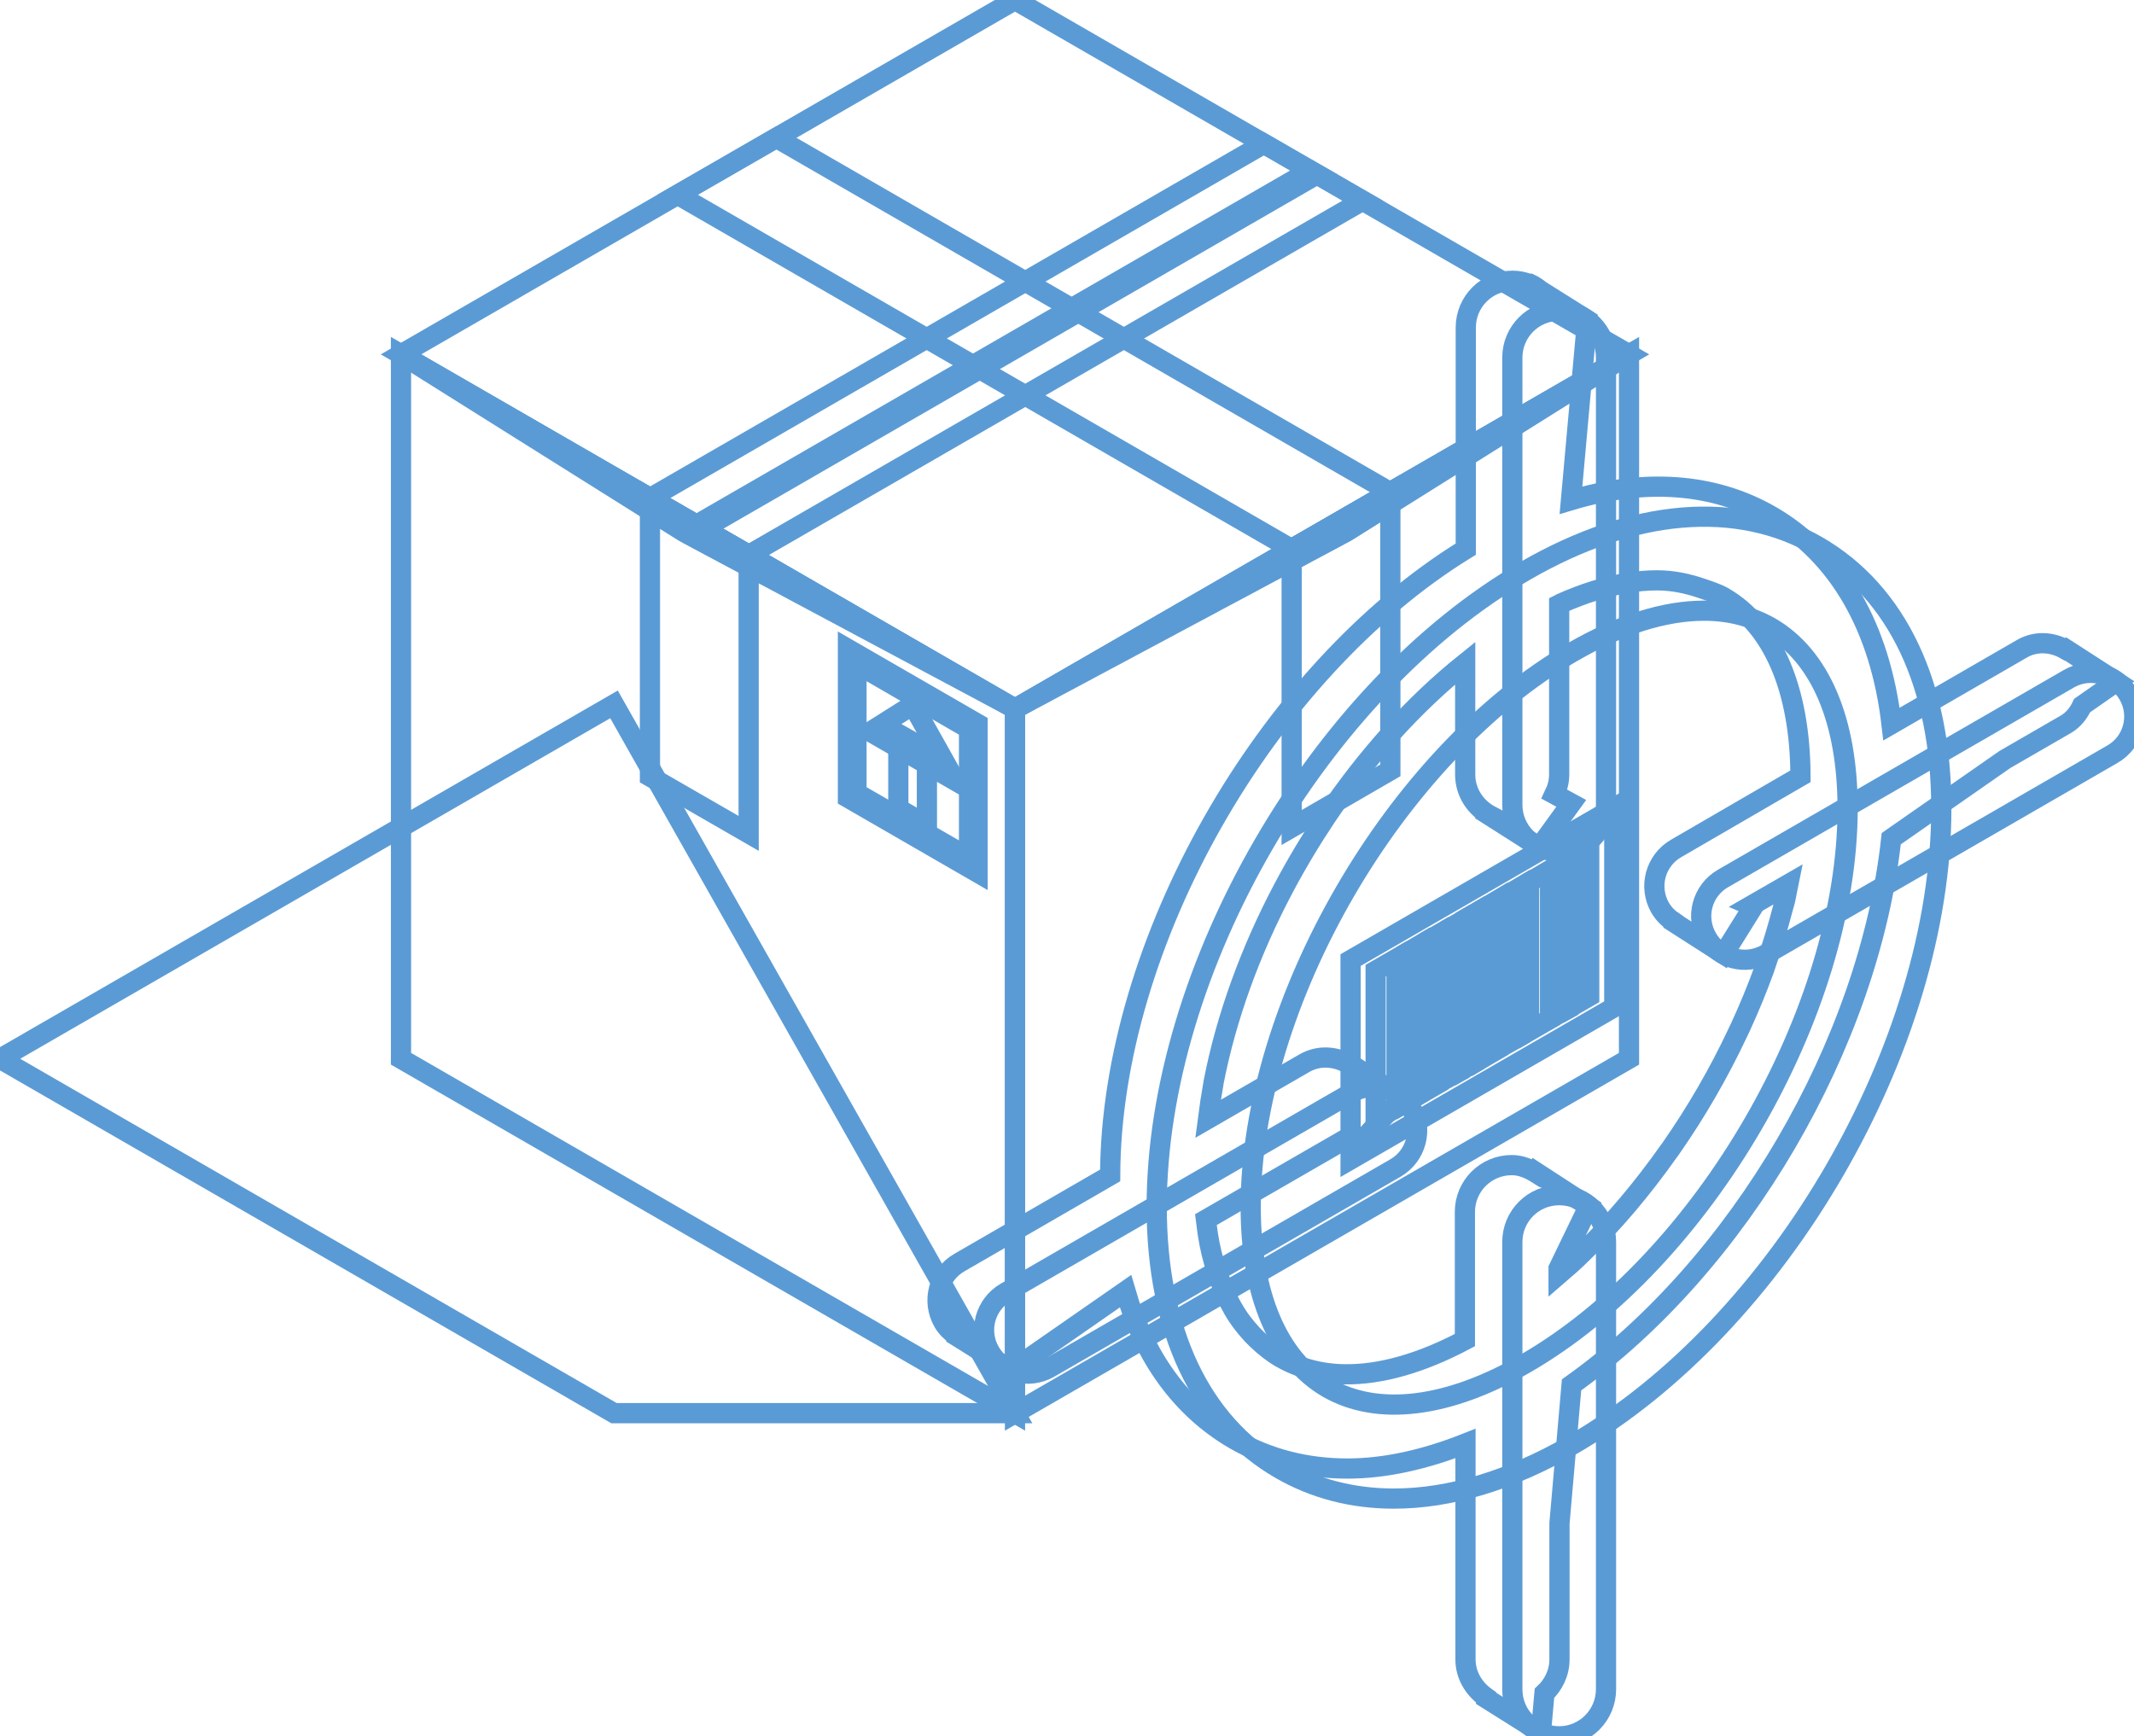 <svg width="72.43" height="58.94" viewBox="0 0 72.43 58.94" xmlns="http://www.w3.org/2000/svg" xmlns:xlink="http://www.w3.org/1999/xlink" overflow="hidden"><defs></defs><g><path d="M20.84 47.97 0 35.94 20.84 23.91 34.45 47.97Z" stroke="#5B9BD5" stroke-width="0.686" fill="none"/><g><g><path d="M34.45 47.97 55.29 35.94 55.29 12.03 34.45 24.06Z" stroke="#5B9BD5" stroke-width="0.686" fill="none"/><path d="M55.29 12.03 34.45 24.06 45.69 18.05Z" stroke="#5B9BD5" stroke-width="0.686" fill="none"/><path d="M34.45 47.97 13.61 35.94 13.61 12.03 34.45 24.06Z" stroke="#5B9BD5" stroke-width="0.686" fill="none"/><path d="M34.45 24.06 13.61 12.03 34.45 0 55.29 12.03Z" stroke="#5B9BD5" stroke-width="0.686" fill="none"/><path d="M43.84 28.09 47.19 26.15 47.19 16.71 43.84 18.64Z" stroke="#5B9BD5" stroke-width="0.686" fill="none"/><path d="M43.84 18.64 23 6.61 26.35 4.68 47.19 16.71Z" stroke="#5B9BD5" stroke-width="0.686" fill="none"/><path d="M13.61 12.03 34.45 24.06 23.2 18.05Z" stroke="#5B9BD5" stroke-width="0.686" fill="none"/><path d="M25.41 28.29 22.06 26.36 22.06 16.91 25.41 18.84Z" stroke="#5B9BD5" stroke-width="0.686" fill="none"/><path d="M25.41 18.84 46.25 6.81 42.9 4.88 22.06 16.91Z" stroke="#5B9BD5" stroke-width="0.686" fill="none"/><path d="M23.86 17.95 44.7 5.92 44.47 5.79 23.63 17.82Z" stroke="#5B9BD5" stroke-width="0.686" fill="none"/><path d="M25.41 18.84 25.41 19.23 23.37 18.14 22.06 17.32 22.06 16.91Z" stroke="#5B9BD5" stroke-width="0.686" fill="none"/></g><path d="M45.69 18.05 43.84 19.04 43.84 18.64 47.19 16.71 47.19 17.11Z" stroke="#5B9BD5" stroke-width="0.686" fill="none"/></g><g><g><path d="M33.18 29.62 28.78 27.08 28.78 22.03 33.18 24.57 33.18 29.62ZM29.07 26.92 32.89 29.12 32.89 24.74 29.07 22.53 29.07 26.92Z" stroke="#5B9BD5" stroke-width="0.686" fill="none"/></g><g><path d="M31.46 28.01 30.49 27.45 30.49 24.91 31.46 25.46Z" stroke="#5B9BD5" stroke-width="0.686" fill="none"/><path d="M32.42 26.5 29.54 24.84 30.98 23.93Z" stroke="#5B9BD5" stroke-width="0.686" fill="none"/></g></g><g><path d="M45.84 32.59 45.84 39.36 54.79 34.19 54.79 27.42Z" stroke="#5B9BD5" stroke-width="0.686" fill="none"/><path d="M70.11 22.03 70.09 22.04C69.65 21.79 69.1 21.75 68.63 22.02L64.2 24.58C63.82 21.32 62.41 18.84 60.11 17.51 58.17 16.39 55.83 16.23 53.32 16.98L53.87 10.86 52.28 9.86C52.17 9.77 52.05 9.69 51.92 9.63L51.9 9.63 51.9 9.64C51.72 9.57 51.54 9.53 51.34 9.53 50.46 9.53 49.75 10.24 49.75 11.12L49.75 18.64C42.96 22.82 37.7 32.03 37.68 39.9L32.56 42.86C31.85 43.27 31.61 44.17 32.02 44.88 32.13 45.07 32.29 45.22 32.46 45.34L32.46 45.35 34.33 46.52 38.2 43.83C38.85 46.08 40.1 47.81 41.88 48.85 43.04 49.52 44.34 49.85 45.73 49.85 47 49.85 48.35 49.55 49.74 49L49.74 56.33C49.74 56.87 50.03 57.33 50.44 57.62L50.44 57.65 52.3 58.82 52.42 57.48C52.73 57.19 52.93 56.78 52.93 56.33L52.93 51.71 53.34 47.01C59.04 42.95 63.44 35.41 64.19 28.47L68.05 25.78 70.11 24.59C70.37 24.44 70.55 24.21 70.67 23.95L71.83 23.14 70.11 22.03ZM56.89 28.8C56.18 29.21 55.94 30.11 56.35 30.82 56.47 31.02 56.62 31.17 56.8 31.29L56.8 31.3 58.5 32.39 59.51 30.77 59.44 30.74 60.69 30.02C60.65 30.21 60.63 30.4 60.58 30.59 60.56 30.67 60.53 30.76 60.51 30.84 60.35 31.45 60.17 32.06 59.96 32.66 59.93 32.74 59.91 32.82 59.88 32.9 59.64 33.56 59.37 34.22 59.07 34.87 59.03 34.95 59 35.02 58.96 35.1 58.33 36.44 57.57 37.75 56.72 38.97 56.69 39.01 56.67 39.04 56.64 39.08 55.75 40.34 54.77 41.51 53.71 42.53 53.45 42.79 53.18 43.03 52.9 43.27L52.9 43.06 53.92 40.95 52.15 39.8 52.14 39.82C51.9 39.67 51.62 39.55 51.31 39.55 50.43 39.55 49.72 40.26 49.72 41.14L49.72 45.49C48.25 46.27 46.86 46.67 45.64 46.65 45.37 46.65 45.11 46.62 44.86 46.58 44.36 46.49 43.89 46.33 43.46 46.08 43.17 45.91 42.91 45.7 42.66 45.46 42.61 45.41 42.56 45.36 42.5 45.3 42.26 45.04 42.04 44.76 41.86 44.44 41.86 44.44 41.86 44.43 41.85 44.43 41.66 44.1 41.5 43.73 41.36 43.33 41.34 43.28 41.33 43.24 41.31 43.19 41.17 42.78 41.06 42.33 40.99 41.86 40.97 41.71 40.95 41.56 40.93 41.4L45.75 38.62C45.77 38.61 45.78 38.59 45.79 38.58L46.17 38.78 47.57 37.25 45.66 36 45.63 36.04C45.21 35.85 44.72 35.84 44.29 36.08L41 37.98C41.05 37.59 41.11 37.2 41.18 36.81 41.18 36.79 41.19 36.76 41.19 36.74L41.19 36.74C41.62 34.53 42.44 32.27 43.57 30.14L43.57 30.14C44.01 29.31 44.49 28.51 45.01 27.73L45.01 27.73C46.36 25.72 47.97 23.92 49.73 22.51L49.73 26.29C49.73 26.91 50.09 27.43 50.61 27.7L50.6 27.71 52.25 28.76 53.33 27.27 52.76 26.96C52.86 26.75 52.92 26.53 52.92 26.29L52.92 20.52C52.94 20.51 52.96 20.5 52.97 20.49 53.75 20.14 54.5 19.91 55.21 19.79 55.56 19.73 55.91 19.7 56.24 19.7 56.78 19.7 57.28 19.81 57.75 19.97 58.01 20.06 58.27 20.14 58.5 20.27 60.17 21.24 61.1 23.4 61.11 26.35L56.89 28.8Z" stroke="#5B9BD5" stroke-width="0.686" fill="none"/><g><path d="M47.4 37.6 46.69 38.01 46.69 32.95 47.4 32.54Z" stroke="#5B9BD5" stroke-width="0.686" fill="none"/><path d="M52.61 34.59 51.9 35 51.9 29.95 52.61 29.53Z" stroke="#5B9BD5" stroke-width="0.686" fill="none"/><path d="M48.19 37.14 47.75 37.4 47.75 32.34 48.19 32.08Z" stroke="#5B9BD5" stroke-width="0.686" fill="none"/><path d="M51.59 35.18 51.15 35.43 51.15 30.38 51.59 30.12Z" stroke="#5B9BD5" stroke-width="0.686" fill="none"/><path d="M48.82 36.78 48.51 36.96 48.51 31.9 48.82 31.72Z" stroke="#5B9BD5" stroke-width="0.686" fill="none"/><path d="M49.54 36.37 49.23 36.54 49.23 31.49 49.54 31.31Z" stroke="#5B9BD5" stroke-width="0.686" fill="none"/><path d="M53.23 34.24 52.92 34.41 52.92 29.36 53.23 29.18Z" stroke="#5B9BD5" stroke-width="0.686" fill="none"/><path d="M53.94 33.82 53.42 34.12 53.42 29.07 53.94 28.76Z" stroke="#5B9BD5" stroke-width="0.686" fill="none"/><path d="M50.05 36.07 49.74 36.25 49.74 31.19 50.05 31.01Z" stroke="#5B9BD5" stroke-width="0.686" fill="none"/><path d="M50.84 35.61 50.3 35.93 50.3 30.87 50.84 30.55Z" stroke="#5B9BD5" stroke-width="0.686" fill="none"/></g><g><g><path d="M47.31 50.87C45.92 50.87 44.62 50.54 43.46 49.87 40.75 48.31 39.26 45.15 39.26 40.97 39.26 32.91 44.76 23.42 51.78 19.37 55.44 17.26 58.96 16.96 61.69 18.54 64.4 20.11 65.89 23.26 65.89 27.44 65.89 35.5 60.39 44.99 53.37 49.04 51.27 50.25 49.21 50.87 47.31 50.87ZM57.84 20.73C56.51 20.73 54.99 21.2 53.38 22.13 47.35 25.61 42.45 34.06 42.45 40.97 42.45 43.95 43.38 46.13 45.06 47.11 46.76 48.09 49.15 47.8 51.78 46.28 57.81 42.8 62.71 34.35 62.71 27.44 62.71 24.46 61.78 22.28 60.1 21.3 59.44 20.92 58.68 20.73 57.84 20.73Z" stroke="#5B9BD5" stroke-width="0.686" fill="none"/></g><g><path d="M52.92 28.91 52.92 28.91C52.04 28.91 51.33 28.2 51.33 27.32L51.33 12.14C51.33 11.26 52.04 10.55 52.92 10.55L52.92 10.55C53.8 10.55 54.51 11.26 54.51 12.14L54.51 27.32C54.51 28.2 53.8 28.91 52.92 28.91Z" stroke="#5B9BD5" stroke-width="0.686" fill="none"/></g><g><path d="M52.92 58.94 52.92 58.94C52.04 58.94 51.33 58.23 51.33 57.35L51.33 42.16C51.33 41.28 52.04 40.57 52.92 40.57L52.92 40.57C53.8 40.57 54.51 41.28 54.51 42.16L54.51 57.34C54.51 58.22 53.8 58.94 52.92 58.94Z" stroke="#5B9BD5" stroke-width="0.686" fill="none"/></g><g><path d="M57.94 31.84 57.94 31.84C57.53 31.13 57.77 30.23 58.48 29.82L70.22 23.04C70.93 22.63 71.83 22.87 72.24 23.58L72.24 23.58C72.65 24.29 72.41 25.19 71.7 25.6L59.96 32.38C59.25 32.79 58.34 32.55 57.94 31.84Z" stroke="#5B9BD5" stroke-width="0.686" fill="none"/></g><g><path d="M33.6 45.89 33.6 45.89C33.19 45.18 33.43 44.28 34.14 43.87L45.88 37.09C46.59 36.68 47.49 36.92 47.9 37.63L47.9 37.63C48.31 38.34 48.07 39.24 47.36 39.65L35.62 46.43C34.91 46.84 34.01 46.6 33.6 45.89Z" stroke="#5B9BD5" stroke-width="0.686" fill="none"/></g></g></g></g></svg>